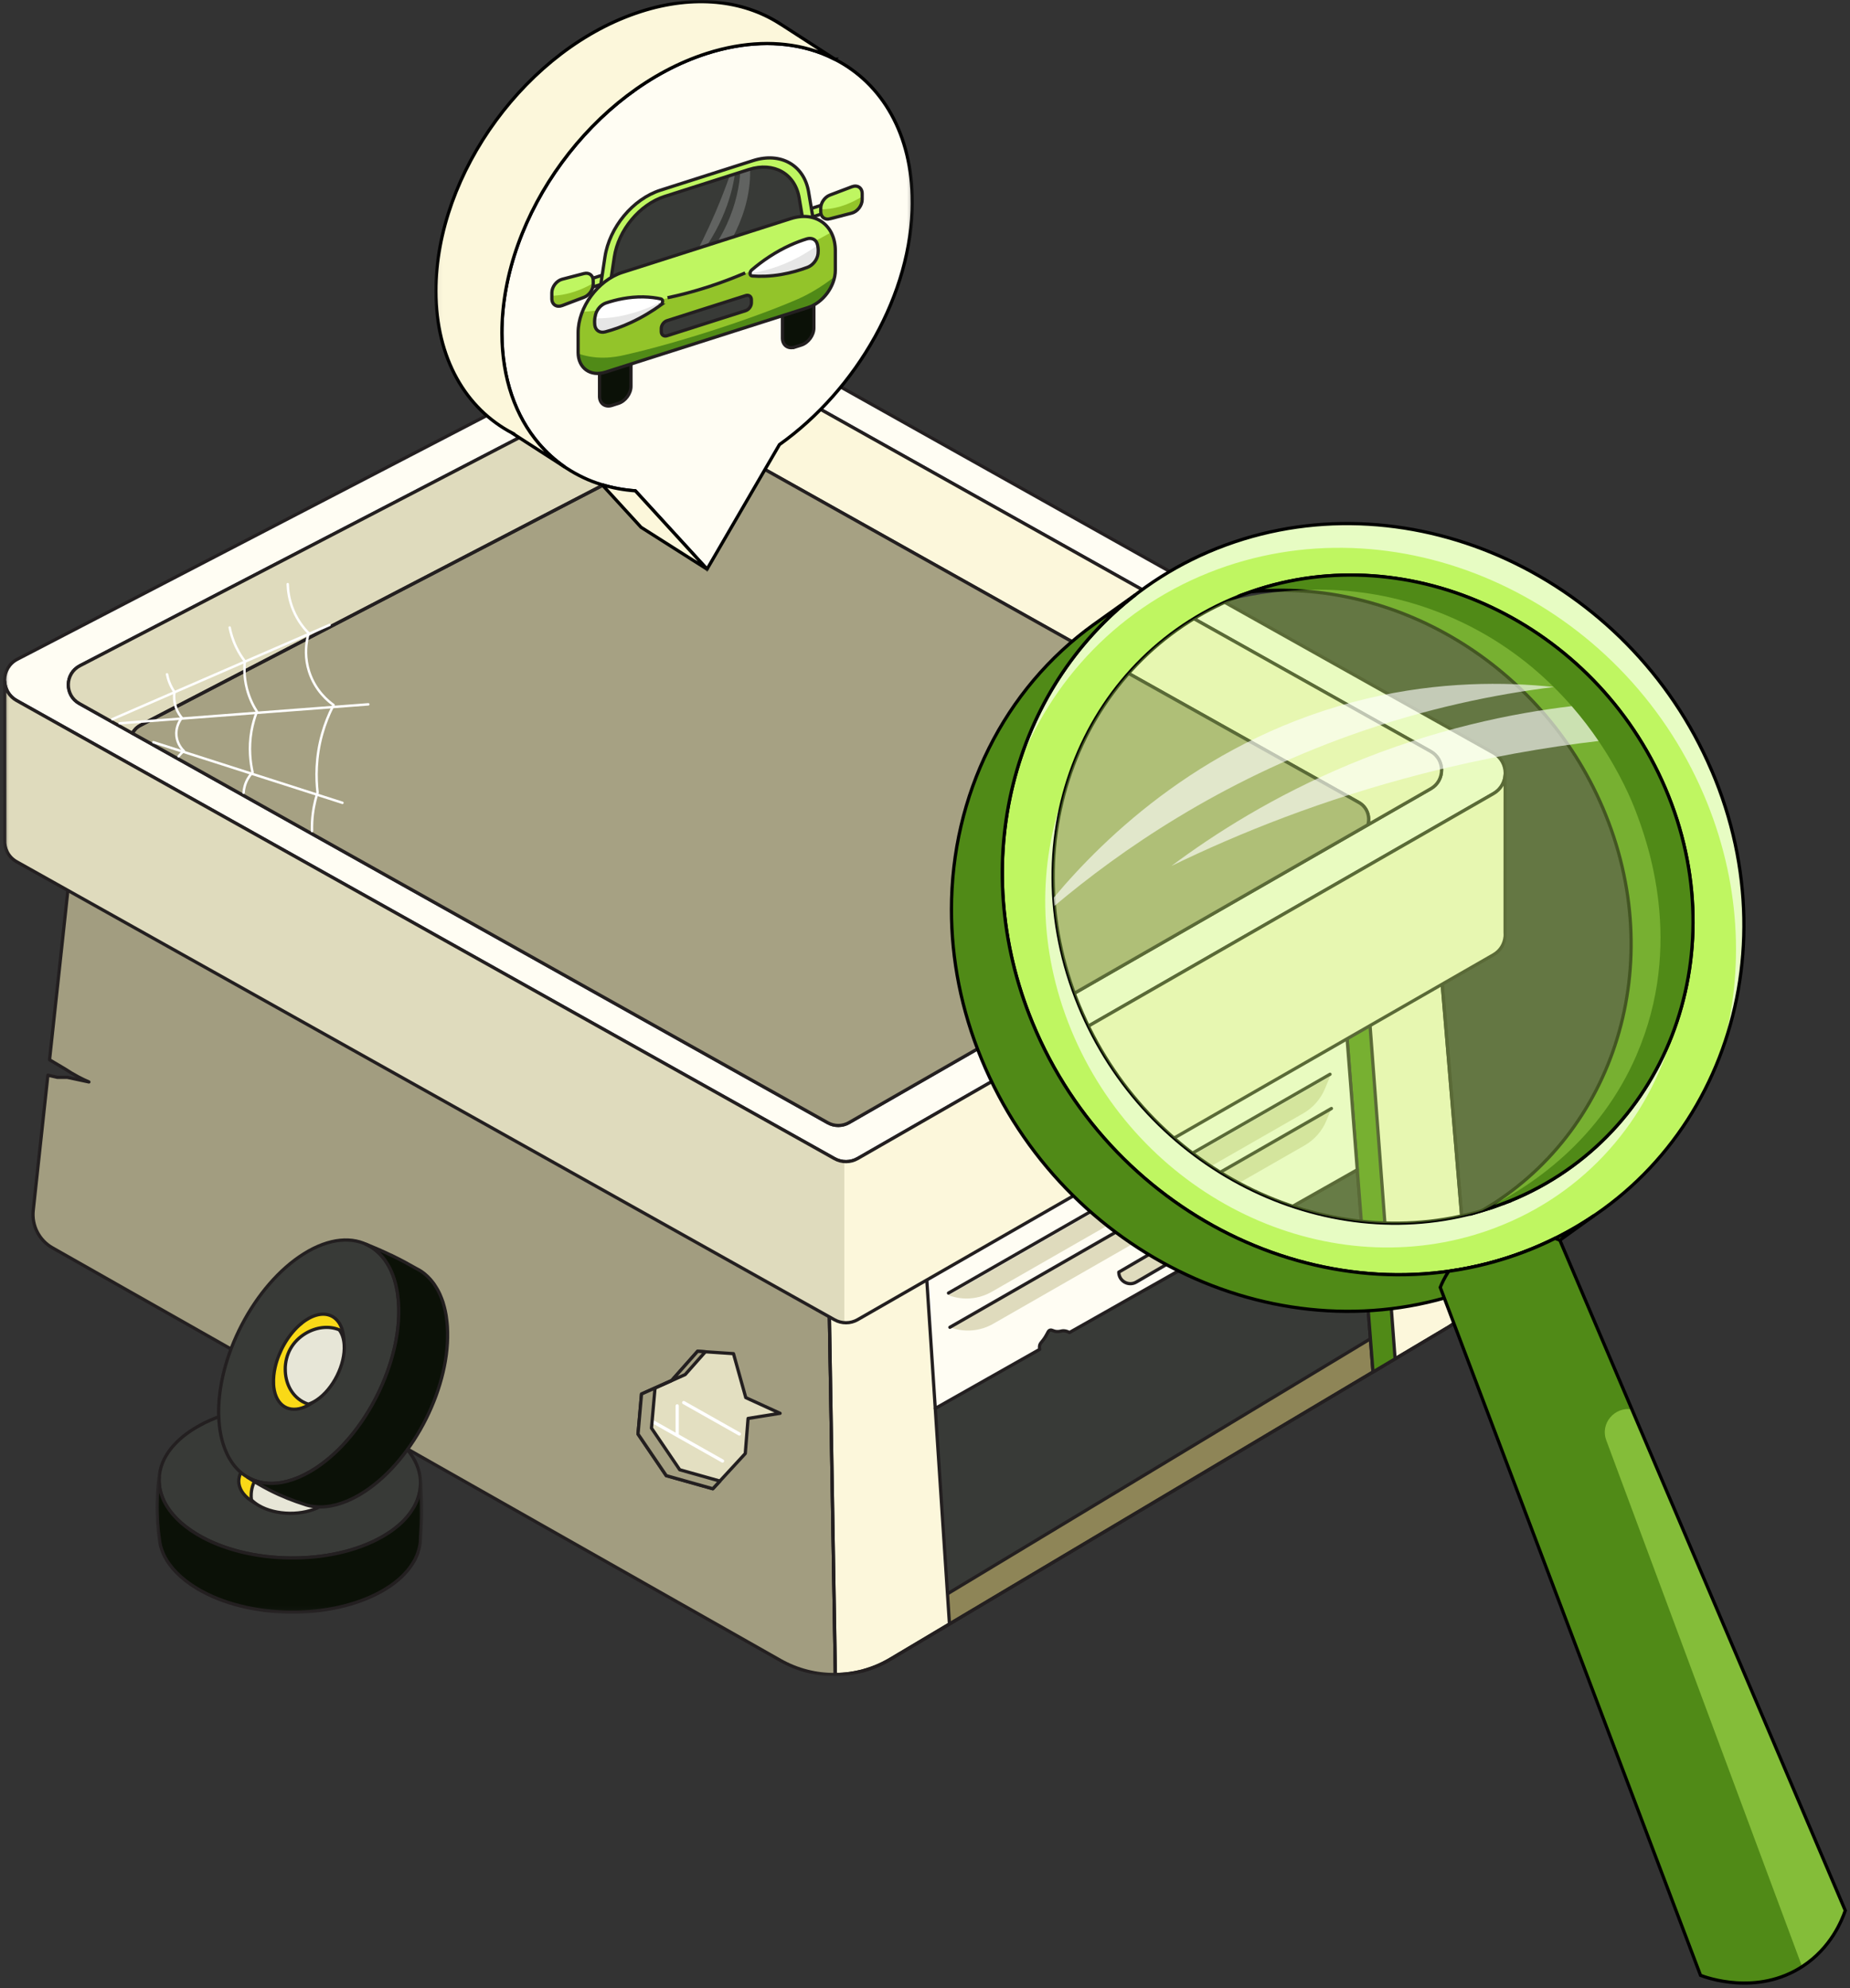 <svg width="307" height="330" viewBox="0 0 307 330" fill="none" xmlns="http://www.w3.org/2000/svg">
<rect x="0" y="0" width="307" height="330" fill="#333333" stroke="none"/>
<g clip-path="url(#clip0_1035_45996)">
<mask id="mask0_1035_45996" style="mask-type:luminance" maskUnits="userSpaceOnUse" x="0" y="51" width="251" height="228">
<path d="M250.056 51.118H0.5V278.209H250.056V51.118Z" fill="white"/>
</mask>
<g mask="url(#mask0_1035_45996)">
<path d="M138.625 277.941C135.477 277.978 132.324 277.187 129.494 275.584C123.838 272.382 118.183 269.175 112.528 265.968C77.919 246.35 43.31 226.726 8.7 207.108C6.494 205.86 5.241 203.417 5.515 200.893C6.327 193.414 7.135 185.935 7.947 178.455C8.464 178.574 8.98 178.692 9.497 178.81H11.154C12.354 179.069 13.554 179.327 14.754 179.58C14.194 179.343 13.608 179.063 13 178.74C12.209 178.321 11.498 177.89 10.869 177.471C9.986 176.949 9.104 176.421 8.221 175.899C9.341 165.547 10.465 155.194 11.585 144.836C52.678 167.855 93.771 190.874 134.864 213.893C135.698 214.356 136.655 214.496 137.565 214.302C137.92 235.513 138.27 256.724 138.625 277.941Z" fill="#A29D80"/>
<path d="M138.625 277.941C135.477 277.978 132.324 277.187 129.494 275.584C123.838 272.382 118.183 269.175 112.528 265.968C77.919 246.35 43.31 226.726 8.7 207.108C6.494 205.86 5.241 203.417 5.515 200.893C6.327 193.414 7.135 185.935 7.947 178.455C8.464 178.574 8.98 178.692 9.497 178.81H11.154C12.354 179.069 13.554 179.327 14.754 179.58C14.194 179.343 13.608 179.063 13 178.74C12.209 178.321 11.498 177.89 10.869 177.471C9.986 176.949 9.104 176.421 8.221 175.899C9.341 165.547 10.465 155.194 11.585 144.836C52.678 167.855 93.771 190.874 134.864 213.893C135.698 214.356 136.655 214.496 137.565 214.302C137.92 235.513 138.27 256.724 138.625 277.941Z" stroke="#231F20" stroke-width="0.538" stroke-linecap="round" stroke-linejoin="round"/>
<path d="M240.43 220.226C236.787 222.394 233.15 224.563 229.507 226.726C208.334 239.328 187.16 251.93 165.992 264.531C162.688 266.501 159.379 268.47 156.07 270.434C153.293 272.091 150.517 273.743 147.741 275.395C144.932 277.069 141.784 277.913 138.625 277.94C138.27 256.724 137.921 235.513 137.565 214.302C137.958 214.221 138.346 214.076 138.706 213.871C172.051 194.732 205.401 175.592 238.746 156.448L243.588 214.092C243.793 216.567 242.572 218.951 240.43 220.226Z" fill="#383A37"/>
<path d="M229.506 226.727C208.333 239.328 187.16 251.93 165.992 264.532C162.688 266.501 159.379 268.471 156.069 270.435C156.123 268.67 156.172 266.905 156.22 265.146C180.428 250.542 204.636 235.944 228.844 221.346C229.065 223.143 229.286 224.935 229.506 226.727Z" fill="#8E8557"/>
<path d="M229.506 226.727C208.333 239.328 187.16 251.93 165.992 264.532C162.688 266.501 159.379 268.471 156.069 270.435C156.123 268.67 156.172 266.905 156.22 265.146C180.428 250.542 204.636 235.944 228.844 221.346C229.065 223.143 229.286 224.935 229.506 226.727Z" stroke="#231F20" stroke-width="0.538" stroke-linecap="round" stroke-linejoin="round"/>
<path d="M240.43 220.226C236.233 222.723 232.041 225.219 227.844 227.716C226.973 216.529 226.101 205.343 225.235 194.156C224.218 194.732 207.726 204.057 190.216 213.957C189.716 214.243 178.395 220.646 177.894 220.931C176.775 219.731 174.967 219.457 173.547 220.264C172.132 221.071 171.448 222.755 171.9 224.321L155.204 233.769C155.989 245.699 156.775 257.622 157.56 269.552C154.289 271.5 151.017 273.447 147.741 275.395C144.932 277.069 141.784 277.913 138.625 277.94C138.27 256.724 137.921 235.513 137.565 214.302C137.958 214.221 138.346 214.076 138.706 213.871C143.581 211.073 148.462 208.275 153.337 205.477C176.56 192.144 199.783 178.815 223.007 165.482C228.253 162.474 233.499 159.461 238.746 156.448C240.36 175.662 241.974 194.877 243.588 214.092C243.793 216.567 242.572 218.951 240.43 220.226Z" fill="#FCF7DB"/>
<path d="M240.43 220.226C236.233 222.723 232.041 225.219 227.844 227.716C226.973 216.529 226.101 205.343 225.235 194.156C213.564 200.758 201.887 207.355 190.216 213.957C185.718 215.249 180.461 217.154 174.854 220.016C166.261 224.396 159.772 229.524 155.204 233.769C155.989 245.699 156.775 257.622 157.56 269.552C154.289 271.5 151.017 273.447 147.741 275.395C144.932 277.069 141.784 277.913 138.625 277.94C138.27 256.724 137.921 235.513 137.565 214.302C137.958 214.221 138.346 214.076 138.706 213.871C143.581 211.073 148.462 208.275 153.337 205.477C176.56 192.144 199.783 178.815 223.007 165.482C228.253 162.474 233.499 159.461 238.746 156.448C240.36 175.662 241.974 194.877 243.588 214.092C243.793 216.567 242.572 218.951 240.43 220.226Z" stroke="#231F20" stroke-width="0.538" stroke-linecap="round" stroke-linejoin="round"/>
<path d="M240.43 220.226C236.787 222.394 233.15 224.563 229.507 226.726C208.334 239.328 187.16 251.93 165.992 264.531C162.688 266.501 159.379 268.47 156.07 270.434C153.293 272.091 150.517 273.743 147.741 275.395C144.932 277.069 141.784 277.913 138.625 277.94C138.27 256.724 137.921 235.513 137.565 214.302C137.958 214.221 138.346 214.076 138.706 213.871C172.051 194.732 205.401 175.592 238.746 156.448L243.588 214.092C243.793 216.567 242.572 218.951 240.43 220.226Z" stroke="#231F20" stroke-width="0.538" stroke-linecap="round" stroke-linejoin="round"/>
<path d="M231.508 225.537C230.287 226.263 229.066 226.99 227.844 227.716C226.23 206.968 224.616 186.23 223.007 165.482C224.282 164.75 225.557 164.018 226.833 163.287C228.393 184.04 229.948 204.789 231.508 225.537Z" fill="#508A17"/>
<path d="M231.508 225.537C230.287 226.263 229.066 226.99 227.844 227.716C226.23 206.968 224.616 186.23 223.007 165.482C224.282 164.75 225.557 164.018 226.833 163.287C228.393 184.04 229.948 204.789 231.508 225.537Z" stroke="#231F20" stroke-width="0.538" stroke-linecap="round" stroke-linejoin="round"/>
<path d="M225.234 194.156C209.312 203.158 193.396 212.16 177.48 221.168C176.974 220.893 176.581 220.856 176.285 220.893C175.994 220.931 175.779 221.044 175.343 221.006C174.741 220.958 174.579 220.689 174.256 220.78C173.95 220.861 173.934 221.135 173.487 221.867C172.9 222.809 172.588 222.884 172.513 223.412C172.492 223.551 172.486 223.734 172.54 223.96C166.761 227.232 160.982 230.498 155.203 233.77C154.896 229.051 154.584 224.337 154.272 219.623C153.96 214.904 153.648 210.191 153.336 205.477C176.559 192.144 199.783 178.816 223.006 165.482C223.749 175.044 224.491 184.6 225.234 194.156Z" fill="#FFFDF3"/>
<path d="M157.63 220.302C178.733 208.195 199.837 196.094 220.946 183.987C220.666 184.66 220.391 185.327 220.112 185.999C219.396 187.732 218.121 189.179 216.496 190.11C199.272 199.979 182.043 209.852 164.819 219.721C162.639 220.969 160.024 221.184 157.668 220.313L157.63 220.297V220.302Z" fill="#DFDBBD"/>
<path d="M157.398 214.985C178.502 202.879 199.605 190.777 220.714 178.671C220.434 179.343 220.16 180.01 219.88 180.683C219.164 182.416 217.889 183.863 216.264 184.794C199.04 194.662 181.811 204.536 164.587 214.404C162.408 215.653 159.793 215.868 157.436 214.996L157.398 214.98V214.985Z" fill="#DFDBBD"/>
<path d="M225.234 194.156C209.312 203.158 193.396 212.16 177.48 221.168C176.974 220.893 176.581 220.856 176.285 220.893C175.994 220.931 175.779 221.044 175.343 221.006C174.741 220.958 174.579 220.689 174.256 220.78C173.95 220.861 173.934 221.135 173.487 221.867C172.9 222.809 172.588 222.884 172.513 223.412C172.492 223.551 172.486 223.734 172.54 223.96C166.761 227.232 160.982 230.498 155.203 233.77C154.896 229.051 154.584 224.337 154.272 219.623C153.96 214.905 153.648 210.191 153.336 205.477C176.559 192.144 199.783 178.816 223.006 165.482C223.421 170.75 223.83 176.023 224.239 181.291C224.572 185.579 224.906 189.868 225.234 194.156Z" stroke="#231F20" stroke-width="0.538" stroke-linecap="round" stroke-linejoin="round"/>
<path d="M247.801 124.954C204.362 100.595 160.923 76.242 117.489 51.883C116.343 51.242 114.955 51.221 113.787 51.824L2.868 109.425C0.124 110.851 0.059 114.763 2.76 116.275C48.002 141.618 93.243 166.962 138.485 192.311C139.68 192.978 141.138 192.967 142.327 192.289L247.834 131.723C250.454 130.222 250.438 126.434 247.801 124.954ZM237.432 130.91C205.25 149.383 173.062 167.855 140.88 186.332C139.793 186.957 138.458 186.962 137.366 186.349C95.961 163.157 54.561 139.961 13.161 116.77C10.686 115.387 10.745 111.809 13.258 110.501L114.767 57.791C115.832 57.237 117.102 57.258 118.151 57.845C157.899 80.132 197.652 102.419 237.4 124.712C239.816 126.062 239.832 129.533 237.432 130.91Z" fill="#FFFDF3"/>
<path d="M247.801 124.954C204.362 100.595 160.923 76.242 117.489 51.883C116.343 51.242 114.955 51.221 113.787 51.824L2.868 109.425C0.124 110.851 0.059 114.763 2.76 116.275C48.002 141.618 93.243 166.962 138.485 192.311C139.68 192.978 141.138 192.967 142.327 192.289L247.834 131.723C250.454 130.222 250.438 126.434 247.801 124.954ZM237.432 130.91C205.25 149.383 173.062 167.855 140.88 186.332C139.793 186.957 138.458 186.962 137.366 186.349C95.961 163.157 54.561 139.961 13.161 116.77C10.686 115.387 10.745 111.809 13.258 110.501L114.767 57.791C115.832 57.237 117.102 57.258 118.151 57.845C157.899 80.132 197.652 102.419 237.4 124.712C239.816 126.062 239.832 129.533 237.432 130.91Z" stroke="#231F20" stroke-width="0.538" stroke-linecap="round" stroke-linejoin="round"/>
<path d="M237.433 130.91C233.951 132.907 230.475 134.903 226.994 136.905C227.387 135.549 226.887 133.972 225.482 133.187C189.63 113.084 153.778 92.981 117.926 72.879C117.457 72.615 116.936 72.481 116.419 72.47C116.44 67.444 116.462 62.413 116.489 57.387C117.065 57.404 117.635 57.554 118.152 57.845C157.899 80.132 197.653 102.419 237.401 124.712C239.817 126.062 239.833 129.533 237.433 130.91Z" fill="#FCF7DB"/>
<path d="M237.433 130.91C233.951 132.907 230.475 134.903 226.994 136.905C227.387 135.549 226.887 133.972 225.482 133.187C189.63 113.084 153.778 92.981 117.926 72.879C117.457 72.615 116.936 72.481 116.419 72.47C116.44 67.444 116.462 62.413 116.489 57.387C117.065 57.404 117.635 57.554 118.152 57.845C157.899 80.132 197.653 102.419 237.401 124.712C239.817 126.062 239.833 129.533 237.433 130.91Z" stroke="#231F20" stroke-width="0.538" stroke-linecap="round" stroke-linejoin="round"/>
<path d="M226.994 136.904C198.293 153.375 169.581 169.851 140.88 186.332C139.793 186.956 138.458 186.962 137.366 186.348C98.899 164.804 60.432 143.248 21.97 121.704C22.255 121.16 22.707 120.692 23.32 120.375L114.874 72.83C115.359 72.577 115.891 72.459 116.419 72.469C116.935 72.48 117.457 72.615 117.925 72.878C153.777 92.981 189.63 113.084 225.482 133.186C226.886 133.972 227.387 135.548 226.994 136.904Z" fill="#A6A183"/>
<path d="M116.489 57.388C116.462 62.414 116.44 67.445 116.419 72.47C115.891 72.46 115.359 72.578 114.874 72.831L23.32 120.375C22.707 120.693 22.255 121.161 21.97 121.705C19.032 120.058 16.099 118.417 13.161 116.77C10.686 115.387 10.745 111.809 13.258 110.502L114.767 57.791C115.305 57.512 115.897 57.377 116.489 57.388Z" fill="#DFDBBD"/>
<path d="M226.994 136.904C198.293 153.375 169.581 169.851 140.88 186.332C139.793 186.956 138.458 186.962 137.366 186.348C98.899 164.804 60.432 143.248 21.97 121.704C22.255 121.16 22.707 120.692 23.32 120.375L114.874 72.83C115.359 72.577 115.891 72.459 116.419 72.469C116.935 72.48 117.457 72.615 117.925 72.878C153.777 92.981 189.63 113.084 225.482 133.186C226.886 133.972 227.387 135.548 226.994 136.904Z" stroke="#231F20" stroke-width="0.538" stroke-linecap="round" stroke-linejoin="round"/>
<path d="M116.489 57.388C116.462 62.414 116.44 67.445 116.419 72.47C115.891 72.46 115.359 72.578 114.874 72.831L50.499 106.262L40.081 111.669L28.696 117.583L24.289 119.87L23.32 120.375C22.707 120.693 22.255 121.161 21.97 121.705C21.103 121.22 20.237 120.736 19.371 120.246C18.967 120.02 18.558 119.794 18.155 119.568C16.492 118.637 14.829 117.701 13.161 116.77C10.686 115.387 10.745 111.809 13.258 110.502L114.767 57.791C115.305 57.512 115.897 57.377 116.489 57.388Z" stroke="#231F20" stroke-width="0.538" stroke-linecap="round" stroke-linejoin="round"/>
<path d="M61.12 116.904C59.14 117.055 57.165 117.205 55.185 117.356C50.972 117.679 46.764 118.002 42.551 118.319C38.397 118.637 34.238 118.954 30.084 119.272C28.314 119.406 26.549 119.541 24.778 119.675C23.137 119.804 21.502 119.928 19.86 120.052" stroke="white" stroke-width="0.404" stroke-linecap="round" stroke-linejoin="round"/>
<path d="M54.68 103.727C53.512 104.233 52.344 104.739 51.177 105.25C47.658 106.778 44.133 108.306 40.614 109.834C36.724 111.524 32.834 113.213 28.943 114.903C25.51 116.393 22.078 117.884 18.645 119.374" stroke="white" stroke-width="0.404" stroke-linecap="round" stroke-linejoin="round"/>
<path d="M56.827 133.251C55.411 132.799 54.002 132.342 52.587 131.89C48.965 130.728 45.339 129.566 41.717 128.403C37.935 127.193 34.157 125.977 30.375 124.766L25.451 123.184" stroke="white" stroke-width="0.404" stroke-linecap="round" stroke-linejoin="round"/>
<path d="M27.722 111.921C27.792 112.287 27.894 112.712 28.066 113.164C28.33 113.874 28.658 114.434 28.948 114.854C28.948 114.87 28.943 114.886 28.943 114.902C28.878 115.413 28.83 116.339 29.185 117.388C29.191 117.415 29.196 117.437 29.207 117.463C29.481 118.238 29.879 118.798 30.175 119.153C30.154 119.18 30.122 119.218 30.084 119.271C29.799 119.659 29.121 120.73 29.282 122.177C29.438 123.56 30.267 124.415 30.514 124.652C30.482 124.679 30.434 124.717 30.374 124.765C30.197 124.916 29.922 125.174 29.637 125.529" stroke="white" stroke-width="0.404" stroke-linecap="round" stroke-linejoin="round"/>
<path d="M38.112 104.152C38.285 105.034 38.597 106.164 39.188 107.396C39.651 108.36 40.162 109.134 40.625 109.742C40.62 109.769 40.62 109.802 40.614 109.834C40.571 110.286 40.544 110.84 40.571 111.48C40.593 112.314 40.706 113.288 40.98 114.338C41.411 115.995 42.094 117.265 42.632 118.099C42.605 118.169 42.578 118.244 42.551 118.319C42.229 119.18 41.933 120.192 41.728 121.338C41.239 124.168 41.551 126.579 41.911 128.182C41.852 128.247 41.787 128.322 41.717 128.403C41.341 128.85 40.856 129.56 40.598 130.534C40.501 130.894 40.448 131.244 40.426 131.578" stroke="white" stroke-width="0.404" stroke-linecap="round" stroke-linejoin="round"/>
<path d="M47.749 96.952C47.776 97.937 47.937 99.53 48.691 101.321C49.465 103.145 50.52 104.394 51.22 105.099C51.209 105.142 51.193 105.196 51.177 105.249C51.117 105.465 51.047 105.739 50.988 106.067C50.746 107.299 50.585 109.258 51.29 111.464C52.328 114.72 54.588 116.474 55.358 117.017C55.298 117.13 55.245 117.243 55.185 117.356C54.561 118.599 53.942 120.09 53.458 121.822C52.355 125.761 52.436 129.215 52.699 131.524C52.662 131.642 52.624 131.766 52.586 131.89C52.226 133.084 51.892 134.612 51.795 136.415C51.769 136.942 51.763 137.448 51.779 137.932" stroke="white" stroke-width="0.404" stroke-linecap="round" stroke-linejoin="round"/>
<path d="M249.781 128.597C249.776 137.324 249.77 146.041 249.77 154.769C249.786 154.99 249.786 155.216 249.77 155.442V155.468H249.765C249.652 156.652 249.012 157.793 247.833 158.471C212.664 178.66 177.496 198.848 142.327 219.032C141.643 219.424 140.874 219.591 140.115 219.537V192.8C140.874 192.849 141.643 192.677 142.327 192.289L247.833 131.723C249.055 131.024 249.7 129.824 249.781 128.597Z" fill="#FCF7DB"/>
<path d="M140.115 192.801V219.538C139.55 219.5 138.996 219.339 138.485 219.053C93.243 193.71 48.002 168.366 2.76 143.023C1.361 142.237 0.71 140.806 0.785 139.412C0.785 130.653 0.774 121.887 0.774 113.127C0.855 114.365 1.512 115.581 2.76 116.275C48.002 141.619 93.243 166.962 138.485 192.311C138.996 192.596 139.55 192.758 140.115 192.801Z" fill="#DFDBBD"/>
<path d="M249.781 128.597C249.776 137.325 249.77 146.042 249.77 154.769C249.787 154.99 249.787 155.216 249.77 155.442V155.469H249.765C249.652 156.652 249.012 157.793 247.833 158.471C212.664 178.66 177.496 198.849 142.327 219.032C141.138 219.715 139.679 219.721 138.485 219.053C93.243 193.71 48.002 168.366 2.76 143.023C1.361 142.237 0.71 140.806 0.785 139.412C0.785 130.653 0.774 121.887 0.774 113.127C0.855 114.365 1.512 115.581 2.76 116.275C48.002 141.619 93.243 166.962 138.485 192.311C139.679 192.978 141.138 192.967 142.327 192.289L247.833 131.723C249.055 131.024 249.7 129.824 249.781 128.597Z" stroke="#231F20" stroke-width="0.538" stroke-linecap="round" stroke-linejoin="round"/>
<path d="M185.658 211.149C189.484 208.916 193.304 206.683 197.13 204.455C197.13 206.527 196.027 208.443 194.241 209.486C192.341 210.589 190.447 211.698 188.548 212.801C187.272 213.544 185.669 212.629 185.658 211.149Z" fill="#DFDBBD"/>
<path d="M185.658 211.149C189.484 208.916 193.304 206.683 197.13 204.455C197.13 206.527 196.027 208.443 194.241 209.486C192.341 210.589 190.447 211.698 188.548 212.801C187.272 213.544 185.669 212.629 185.658 211.149Z" stroke="#231F20" stroke-width="0.538" stroke-linecap="round" stroke-linejoin="round"/>
<path d="M157.398 214.62C178.502 202.513 199.605 190.412 220.714 178.305" stroke="#231F20" stroke-width="0.538" stroke-linecap="round" stroke-linejoin="round"/>
<path d="M157.63 220.302C178.733 208.195 199.837 196.094 220.946 183.987" stroke="#231F20" stroke-width="0.538" stroke-linecap="round" stroke-linejoin="round"/>
<path d="M115.762 224.283C114.298 225.935 112.867 227.549 111.463 229.131C109.768 229.89 108.1 230.638 106.459 231.375C106.259 233.635 106.066 235.852 105.872 238.02C107.449 240.345 109.014 242.648 110.559 244.924C113.109 245.64 115.681 246.366 118.286 247.098C120.034 245.204 121.831 243.256 123.677 241.254C123.828 239.344 123.984 237.402 124.14 235.427C125.889 235.147 127.659 234.862 129.451 234.577C127.546 233.705 125.646 232.839 123.758 231.972C123.091 229.578 122.407 227.146 121.718 224.676C119.711 224.542 117.726 224.412 115.757 224.278L115.762 224.283Z" fill="#E3DFC1"/>
<path d="M107.341 235.405C111.527 237.767 115.713 240.135 119.9 242.497" stroke="white" stroke-width="0.538" stroke-linecap="round" stroke-linejoin="round"/>
<path d="M112.378 233.344V238.01" stroke="white" stroke-width="0.538" stroke-linecap="round" stroke-linejoin="round"/>
<path d="M113.459 232.796C116.537 234.534 119.615 236.272 122.692 238.01" stroke="white" stroke-width="0.538" stroke-linecap="round" stroke-linejoin="round"/>
<path d="M115.762 224.283C114.298 225.935 112.867 227.549 111.463 229.131C109.768 229.89 108.1 230.638 106.459 231.375C106.259 233.635 106.066 235.852 105.872 238.02C107.449 240.345 109.014 242.648 110.559 244.924C113.109 245.64 115.681 246.366 118.286 247.098C120.034 245.204 121.831 243.256 123.677 241.254C123.828 239.344 123.984 237.402 124.14 235.427C125.889 235.147 127.659 234.862 129.451 234.577C127.546 233.705 125.646 232.839 123.758 231.972C123.091 229.578 122.407 227.146 121.718 224.676C119.711 224.542 117.726 224.412 115.757 224.278L115.762 224.283Z" stroke="#231F20" stroke-width="0.538" stroke-linecap="round" stroke-linejoin="round"/>
<path d="M112.798 243.945C115.004 244.564 117.226 245.188 119.47 245.823C119.072 246.253 118.679 246.678 118.291 247.098C115.687 246.366 113.11 245.645 110.565 244.924C109.015 242.648 107.455 240.345 105.878 238.02C106.066 235.847 106.26 233.635 106.459 231.375C108.1 230.638 109.774 229.89 111.469 229.126C112.868 227.549 114.304 225.93 115.768 224.278C116.193 224.305 116.623 224.337 117.054 224.364C115.918 225.645 114.805 226.909 113.707 228.147C112.007 228.905 110.339 229.653 108.697 230.391C108.498 232.65 108.305 234.867 108.111 237.036C109.693 239.366 111.253 241.663 112.798 243.945Z" fill="#A6A183"/>
<path d="M112.798 243.945C115.004 244.564 117.226 245.188 119.47 245.823C119.072 246.253 118.679 246.678 118.291 247.098C115.687 246.366 113.11 245.645 110.565 244.924C109.015 242.648 107.455 240.345 105.878 238.02C106.066 235.847 106.26 233.635 106.459 231.375C108.1 230.638 109.774 229.89 111.469 229.126C112.868 227.549 114.304 225.93 115.768 224.278C116.193 224.305 116.623 224.337 117.054 224.364C115.918 225.645 114.805 226.909 113.707 228.147C112.007 228.905 110.339 229.653 108.697 230.391C108.498 232.65 108.305 234.867 108.111 237.036C109.693 239.366 111.253 241.663 112.798 243.945Z" stroke="#231F20" stroke-width="0.538" stroke-linecap="round" stroke-linejoin="round"/>
<mask id="mask1_1035_45996" style="mask-type:luminance" maskUnits="userSpaceOnUse" x="25" y="232" width="46" height="36">
<path d="M70.23 232.99H25.79V267.863H70.23V232.99Z" fill="white"/>
</mask>
<g mask="url(#mask1_1035_45996)">
<path d="M33.178 236.557C41.948 231.806 55.723 232.252 63.913 237.445C68.11 240.098 70.047 243.498 69.762 246.818C69.762 246.953 69.74 247.087 69.719 247.227C69.697 247.356 69.676 247.485 69.649 247.615C69.606 247.857 69.546 248.094 69.471 248.325C69.428 248.502 69.369 248.669 69.31 248.836C69.304 248.858 69.299 248.879 69.288 248.895C69.224 249.084 69.143 249.261 69.057 249.444C69.057 249.455 69.051 249.466 69.041 249.482C68.96 249.659 68.879 249.832 68.782 250.014C68.675 250.208 68.551 250.402 68.427 250.601C68.347 250.735 68.26 250.865 68.169 250.988L67.97 251.263C67.868 251.403 67.76 251.543 67.642 251.677C67.491 251.86 67.33 252.038 67.168 252.21C67.012 252.366 66.862 252.527 66.705 252.683C66.684 252.694 66.668 252.716 66.652 252.732C66.469 252.904 66.275 253.076 66.081 253.238C65.731 253.539 65.344 253.835 64.941 254.125C64.871 254.174 64.795 254.222 64.72 254.276C64.569 254.378 64.413 254.481 64.252 254.583C63.961 254.771 63.665 254.954 63.353 255.126C54.905 259.899 41.222 259.754 32.747 254.69C30.041 253.071 28.206 251.161 27.232 249.154C27.167 249.019 27.108 248.879 27.049 248.745C26.985 248.578 26.915 248.406 26.861 248.239C26.753 247.964 26.678 247.685 26.608 247.399C26.57 247.238 26.543 247.077 26.511 246.921C26.489 246.77 26.473 246.63 26.457 246.485C26.441 246.339 26.425 246.205 26.419 246.065V246.027C26.398 245.812 26.403 245.608 26.419 245.392C26.419 245.129 26.446 244.865 26.489 244.601C26.506 244.467 26.532 244.338 26.554 244.203C26.608 243.94 26.672 243.676 26.753 243.418C26.796 243.288 26.839 243.154 26.888 243.03C26.979 242.761 27.097 242.503 27.221 242.245C27.345 241.997 27.48 241.744 27.636 241.491C27.861 241.104 28.12 240.738 28.416 240.377C28.518 240.248 28.609 240.135 28.717 240.022C28.819 239.904 28.932 239.78 29.045 239.662C29.153 239.549 29.261 239.436 29.379 239.323C29.379 239.323 29.379 239.317 29.39 239.307C30.407 238.311 31.666 237.386 33.194 236.563H33.178V236.557Z" fill="#383A37"/>
<path d="M33.178 236.557C41.948 231.806 55.723 232.252 63.913 237.445C68.11 240.098 70.047 243.498 69.762 246.818C69.762 246.953 69.74 247.087 69.719 247.227C69.697 247.356 69.676 247.485 69.649 247.615C69.606 247.857 69.546 248.094 69.471 248.325C69.428 248.502 69.369 248.669 69.31 248.836C69.304 248.858 69.299 248.879 69.288 248.895C69.224 249.084 69.143 249.261 69.057 249.444C69.057 249.455 69.051 249.466 69.041 249.482C68.96 249.659 68.879 249.832 68.782 250.014C68.675 250.208 68.551 250.402 68.427 250.601C68.347 250.735 68.26 250.865 68.169 250.988L67.97 251.263C67.868 251.403 67.76 251.543 67.642 251.677C67.491 251.86 67.33 252.038 67.168 252.21C67.012 252.366 66.862 252.527 66.705 252.683C66.684 252.694 66.668 252.716 66.652 252.732C66.469 252.904 66.275 253.076 66.081 253.238C65.731 253.539 65.344 253.835 64.941 254.125C64.871 254.174 64.795 254.222 64.72 254.276C64.569 254.378 64.413 254.481 64.252 254.583C63.961 254.771 63.665 254.954 63.353 255.126C54.905 259.899 41.222 259.754 32.747 254.69C30.041 253.071 28.206 251.161 27.232 249.154C27.167 249.019 27.108 248.879 27.049 248.745C26.985 248.578 26.915 248.406 26.861 248.239C26.753 247.964 26.678 247.685 26.608 247.399C26.57 247.238 26.543 247.077 26.511 246.921C26.489 246.77 26.473 246.63 26.457 246.485C26.441 246.339 26.425 246.205 26.419 246.065V246.027C26.398 245.812 26.403 245.608 26.419 245.392C26.419 245.129 26.446 244.865 26.489 244.601C26.506 244.467 26.532 244.338 26.554 244.203C26.608 243.94 26.672 243.676 26.753 243.418C26.796 243.288 26.839 243.154 26.888 243.03C26.979 242.761 27.097 242.503 27.221 242.245C27.345 241.997 27.48 241.744 27.636 241.491C27.861 241.104 28.12 240.738 28.416 240.377C28.518 240.248 28.609 240.135 28.717 240.022C28.819 239.904 28.932 239.78 29.045 239.662C29.153 239.549 29.261 239.436 29.379 239.323C29.379 239.323 29.379 239.317 29.39 239.307C30.407 238.311 31.666 237.386 33.194 236.563H33.178V236.557Z" stroke="#231F20" stroke-width="0.538" stroke-miterlimit="10"/>
<path d="M42.261 242.272C43.042 241.852 43.924 241.529 44.86 241.319C47.459 240.722 50.462 240.926 52.824 241.884C53.34 242.094 53.83 242.336 54.277 242.621C56.391 243.961 57.037 245.796 56.241 247.405C55.853 248.19 55.121 248.928 54.056 249.53C50.758 251.392 45.409 251.338 42.095 249.358C41.54 249.025 41.083 248.664 40.712 248.282C38.845 246.334 39.372 243.843 42.267 242.277H42.261V242.272Z" fill="#F9D917"/>
<path d="M42.261 242.272C43.042 241.852 43.924 241.529 44.86 241.319C47.459 240.722 50.462 240.926 52.824 241.884C53.34 242.094 53.83 242.336 54.277 242.621C56.391 243.961 57.037 245.796 56.241 247.405C55.853 248.19 55.121 248.928 54.056 249.53C50.758 251.392 45.409 251.338 42.095 249.358C41.54 249.025 41.083 248.664 40.712 248.282C38.845 246.334 39.372 243.843 42.267 242.277H42.261V242.272Z" stroke="#231F20" stroke-width="0.538" stroke-miterlimit="10"/>
<path d="M45.29 242.96C46.35 242.454 47.528 242.201 48.68 242.266C49.901 242.336 51.101 242.761 52.129 243.444C53.754 244.531 54.943 246.248 55.062 248.185C54.728 248.863 54.104 249.492 53.184 250.009C50.348 251.612 45.758 251.564 42.912 249.863C42.438 249.578 42.04 249.266 41.722 248.938C41.674 248.594 41.663 248.244 41.69 247.883C41.841 245.645 43.364 243.88 45.295 242.96H45.29Z" fill="#E7E6D7"/>
<path d="M45.29 242.96C46.35 242.454 47.528 242.201 48.68 242.266C49.901 242.336 51.101 242.761 52.129 243.444C53.754 244.531 54.943 246.248 55.062 248.185C54.728 248.863 54.104 249.492 53.184 250.009C50.348 251.612 45.758 251.564 42.912 249.863C42.438 249.578 42.04 249.266 41.722 248.938C41.674 248.594 41.663 248.244 41.69 247.883C41.841 245.645 43.364 243.88 45.295 242.96H45.29Z" stroke="#231F20" stroke-width="0.538" stroke-miterlimit="10"/>
<path d="M69.961 250.94C69.951 252.43 69.886 253.845 69.784 255.175C69.784 255.39 69.778 255.605 69.757 255.815C69.757 255.949 69.735 256.084 69.714 256.224C69.692 256.348 69.671 256.482 69.644 256.611C69.595 256.848 69.541 257.085 69.466 257.321C69.423 257.499 69.359 257.666 69.305 257.833C69.305 257.854 69.294 257.876 69.283 257.892C69.219 258.08 69.138 258.258 69.052 258.441C69.052 258.451 69.052 258.462 69.036 258.478C68.955 258.656 68.874 258.833 68.772 259.011C68.665 259.205 68.541 259.398 68.412 259.598C68.336 259.732 68.25 259.861 68.153 259.985L67.954 260.259C67.847 260.394 67.739 260.539 67.626 260.674C67.475 260.857 67.319 261.034 67.153 261.206C67.002 261.368 66.846 261.524 66.69 261.68C66.668 261.691 66.652 261.707 66.641 261.728C66.458 261.901 66.265 262.073 66.071 262.234C65.721 262.535 65.334 262.831 64.93 263.117C64.855 263.165 64.785 263.213 64.71 263.267C64.559 263.369 64.403 263.472 64.242 263.569C63.951 263.757 63.655 263.94 63.343 264.112C54.895 268.885 41.212 268.745 32.737 263.676C30.03 262.057 28.196 260.146 27.222 258.139C27.157 258.005 27.098 257.865 27.039 257.73C26.974 257.564 26.904 257.391 26.85 257.23C26.743 256.956 26.667 256.676 26.598 256.391C26.56 256.229 26.533 256.068 26.506 255.912C26.485 255.761 26.468 255.621 26.452 255.476C26.199 253.716 26.027 251.645 26.076 249.331C26.113 247.776 26.237 246.339 26.425 245.053C26.425 245.166 26.409 245.279 26.409 245.392C26.393 245.607 26.388 245.812 26.409 246.027C26.409 246.038 26.415 246.049 26.409 246.065C26.409 246.205 26.431 246.339 26.447 246.485C26.463 246.624 26.485 246.77 26.501 246.92C26.533 247.071 26.56 247.238 26.592 247.394C26.662 247.679 26.743 247.959 26.845 248.233C26.899 248.4 26.969 248.567 27.033 248.734C27.093 248.874 27.152 249.008 27.216 249.143C28.19 251.15 30.025 253.065 32.732 254.68C41.206 259.748 54.895 259.888 63.337 255.115C63.655 254.938 63.946 254.76 64.236 254.572C64.397 254.475 64.554 254.367 64.704 254.271C64.78 254.222 64.855 254.168 64.925 254.12C65.328 253.829 65.71 253.539 66.066 253.237C66.265 253.076 66.453 252.904 66.636 252.732C66.652 252.716 66.668 252.694 66.684 252.683C66.727 252.64 66.765 252.597 66.808 252.554C66.927 252.436 67.04 252.323 67.147 252.21C67.314 252.038 67.475 251.86 67.621 251.677C67.734 251.543 67.841 251.403 67.949 251.257L68.148 250.983C68.239 250.865 68.326 250.73 68.406 250.595C68.53 250.402 68.654 250.208 68.767 250.009C68.864 249.831 68.944 249.659 69.03 249.482C69.036 249.466 69.041 249.455 69.046 249.444C69.133 249.261 69.213 249.083 69.278 248.89C69.289 248.874 69.299 248.852 69.299 248.836C69.359 248.664 69.418 248.497 69.461 248.319C69.536 248.088 69.595 247.851 69.638 247.609C69.665 247.475 69.687 247.345 69.708 247.222C69.73 247.082 69.746 246.947 69.751 246.813C69.778 246.501 69.789 246.189 69.773 245.877C69.891 247.448 69.961 249.137 69.951 250.929L69.961 250.94Z" fill="#0B1107"/>
<path d="M69.961 250.94C69.951 252.43 69.886 253.845 69.784 255.175C69.784 255.39 69.778 255.605 69.757 255.815C69.757 255.949 69.735 256.084 69.714 256.224C69.692 256.348 69.671 256.482 69.644 256.611C69.595 256.848 69.542 257.085 69.466 257.321C69.423 257.499 69.359 257.666 69.305 257.833C69.305 257.854 69.294 257.876 69.283 257.892C69.219 258.08 69.138 258.258 69.052 258.441C69.052 258.451 69.052 258.462 69.036 258.478C68.955 258.656 68.874 258.833 68.772 259.011C68.665 259.205 68.541 259.398 68.412 259.598C68.336 259.732 68.25 259.861 68.153 259.985L67.954 260.259C67.847 260.394 67.739 260.539 67.626 260.674C67.475 260.857 67.319 261.034 67.153 261.206C67.002 261.368 66.846 261.524 66.69 261.68C66.668 261.691 66.652 261.707 66.641 261.728C66.458 261.901 66.265 262.073 66.071 262.234C65.721 262.535 65.334 262.831 64.93 263.117C64.855 263.165 64.785 263.213 64.71 263.267C64.559 263.369 64.403 263.472 64.242 263.569C63.951 263.757 63.655 263.94 63.343 264.112C54.895 268.885 41.212 268.745 32.737 263.676C30.03 262.057 28.196 260.146 27.222 258.139C27.157 258.005 27.098 257.865 27.039 257.73C26.974 257.564 26.904 257.391 26.85 257.23C26.743 256.956 26.667 256.676 26.598 256.391C26.56 256.229 26.533 256.068 26.506 255.912C26.485 255.761 26.468 255.621 26.452 255.476C26.199 253.716 26.027 251.645 26.076 249.331C26.113 247.776 26.237 246.339 26.425 245.053C26.425 245.166 26.409 245.279 26.409 245.392C26.393 245.607 26.388 245.812 26.409 246.027C26.409 246.038 26.415 246.049 26.409 246.065C26.409 246.205 26.431 246.339 26.447 246.485C26.463 246.624 26.485 246.77 26.501 246.92C26.533 247.071 26.56 247.238 26.592 247.394C26.662 247.679 26.743 247.959 26.845 248.233C26.899 248.4 26.969 248.567 27.033 248.734C27.093 248.874 27.152 249.008 27.216 249.143C28.19 251.15 30.025 253.065 32.732 254.68C41.206 259.748 54.895 259.888 63.337 255.115C63.655 254.938 63.946 254.76 64.236 254.572C64.397 254.475 64.554 254.367 64.704 254.271C64.78 254.222 64.855 254.168 64.925 254.12C65.328 253.829 65.71 253.539 66.066 253.237C66.265 253.076 66.453 252.904 66.636 252.732C66.652 252.716 66.668 252.694 66.684 252.683C66.727 252.64 66.765 252.597 66.808 252.554C66.927 252.436 67.04 252.323 67.147 252.21C67.314 252.038 67.475 251.86 67.621 251.677C67.734 251.543 67.841 251.403 67.949 251.257L68.148 250.983C68.239 250.865 68.326 250.73 68.406 250.595C68.53 250.402 68.654 250.208 68.767 250.009C68.864 249.831 68.944 249.659 69.03 249.482C69.036 249.466 69.041 249.455 69.046 249.444C69.133 249.261 69.213 249.083 69.278 248.89C69.289 248.874 69.299 248.852 69.299 248.836C69.359 248.664 69.418 248.497 69.461 248.319C69.536 248.088 69.595 247.851 69.638 247.609C69.665 247.475 69.687 247.345 69.708 247.222C69.73 247.082 69.746 246.947 69.751 246.813C69.778 246.501 69.789 246.189 69.773 245.877C69.891 247.448 69.961 249.137 69.951 250.929L69.961 250.94Z" stroke="#231F20" stroke-width="0.538" stroke-miterlimit="10"/>
</g>
</g>
</g>
<g clip-path="url(#clip1_1035_45996)">
<path d="M36.304 235.376C35.841 225.41 42.228 213.196 50.461 208.079C54.674 205.453 58.575 205.184 61.443 206.884C61.567 206.949 61.68 207.019 61.793 207.099C61.9 207.169 62.008 207.25 62.11 207.331C62.309 207.476 62.498 207.632 62.67 207.799C62.81 207.917 62.933 208.041 63.063 208.17C63.079 208.186 63.095 208.197 63.106 208.213C63.245 208.353 63.375 208.504 63.498 208.66C63.509 208.665 63.515 208.676 63.525 208.692C63.654 208.843 63.773 208.994 63.891 209.16C64.02 209.343 64.139 209.537 64.263 209.736C64.349 209.865 64.429 210 64.499 210.14L64.661 210.436C64.741 210.586 64.822 210.748 64.892 210.909C64.989 211.124 65.08 211.345 65.166 211.571C65.242 211.781 65.317 211.985 65.392 212.195C65.392 212.217 65.403 212.244 65.414 212.265C65.489 212.502 65.559 212.749 65.624 212.997C65.742 213.443 65.844 213.917 65.925 214.407C65.936 214.493 65.952 214.579 65.963 214.67C65.99 214.848 66.017 215.036 66.033 215.224C66.076 215.569 66.114 215.913 66.135 216.274C66.765 225.954 60.69 238.217 52.441 243.651C49.81 245.384 47.286 246.207 45.059 246.212C44.908 246.212 44.757 246.207 44.612 246.202C44.429 246.191 44.251 246.175 44.074 246.153C43.783 246.132 43.498 246.078 43.208 246.013C43.046 245.976 42.89 245.927 42.739 245.89C42.594 245.841 42.459 245.798 42.325 245.75C42.191 245.701 42.061 245.653 41.932 245.599C41.922 245.594 41.911 245.594 41.9 245.583C41.701 245.508 41.513 245.416 41.324 245.308C41.087 245.19 40.861 245.05 40.641 244.9C40.528 244.83 40.42 244.749 40.313 244.668C40.097 244.507 39.893 244.329 39.694 244.146C39.592 244.049 39.495 243.952 39.403 243.856C39.204 243.657 39.016 243.436 38.838 243.215C38.666 243 38.499 242.763 38.343 242.516C38.096 242.145 37.875 241.752 37.676 241.327C37.606 241.181 37.541 241.041 37.488 240.896C37.423 240.751 37.359 240.595 37.305 240.444C37.251 240.299 37.192 240.154 37.143 239.998C37.143 239.998 37.14 239.992 37.133 239.981C36.675 238.631 36.39 237.097 36.315 235.365L36.304 235.376Z" fill="#383A37"/>
<path d="M36.304 235.376C35.841 225.41 42.228 213.196 50.461 208.079C54.674 205.453 58.575 205.184 61.443 206.884C61.567 206.949 61.68 207.019 61.793 207.099C61.9 207.169 62.008 207.25 62.11 207.331C62.309 207.476 62.498 207.632 62.67 207.799C62.81 207.917 62.933 208.041 63.063 208.17C63.079 208.186 63.095 208.197 63.106 208.213C63.245 208.353 63.375 208.504 63.498 208.66C63.509 208.665 63.515 208.676 63.525 208.692C63.654 208.843 63.773 208.994 63.891 209.16C64.02 209.343 64.139 209.537 64.263 209.736C64.349 209.865 64.429 210 64.499 210.14L64.661 210.436C64.741 210.586 64.822 210.748 64.892 210.909C64.989 211.124 65.08 211.345 65.166 211.571C65.242 211.781 65.317 211.985 65.392 212.195C65.392 212.217 65.403 212.244 65.414 212.265C65.489 212.502 65.559 212.749 65.624 212.997C65.742 213.443 65.844 213.917 65.925 214.407C65.936 214.493 65.952 214.579 65.963 214.67C65.99 214.848 66.017 215.036 66.033 215.224C66.076 215.569 66.114 215.913 66.135 216.274C66.765 225.954 60.69 238.217 52.441 243.651C49.81 245.384 47.286 246.207 45.059 246.212C44.908 246.212 44.757 246.207 44.612 246.202C44.429 246.191 44.251 246.175 44.074 246.153C43.783 246.132 43.498 246.078 43.208 246.013C43.046 245.976 42.89 245.927 42.739 245.89C42.594 245.841 42.459 245.798 42.325 245.75C42.191 245.701 42.061 245.653 41.932 245.599C41.922 245.594 41.911 245.594 41.9 245.583C41.701 245.508 41.513 245.416 41.324 245.308C41.087 245.19 40.861 245.05 40.641 244.9C40.528 244.83 40.42 244.749 40.313 244.668C40.097 244.507 39.893 244.329 39.694 244.146C39.592 244.049 39.495 243.952 39.403 243.856C39.204 243.657 39.016 243.436 38.838 243.215C38.666 243 38.499 242.763 38.343 242.516C38.096 242.145 37.875 241.752 37.676 241.327C37.606 241.181 37.541 241.041 37.488 240.896C37.423 240.751 37.359 240.595 37.305 240.444C37.251 240.299 37.192 240.154 37.143 239.998C37.143 239.998 37.14 239.992 37.133 239.981C36.675 238.631 36.39 237.097 36.315 235.365L36.304 235.376Z" stroke="#231F20" stroke-width="0.538" stroke-miterlimit="10"/>
<path d="M45.398 229.672C45.36 228.785 45.452 227.848 45.667 226.917C46.259 224.318 47.749 221.703 49.633 219.992C50.047 219.616 50.477 219.282 50.924 219.008C53.049 217.684 54.981 217.899 56.09 219.32C56.633 220.008 56.977 220.988 57.053 222.209C57.3 225.992 54.922 230.786 51.699 232.906C51.161 233.261 50.633 233.52 50.128 233.686C47.561 234.52 45.549 232.965 45.392 229.678L45.398 229.672Z" fill="#F9D917"/>
<path d="M45.398 229.672C45.36 228.785 45.452 227.848 45.667 226.917C46.259 224.318 47.749 221.703 49.633 219.992C50.047 219.616 50.477 219.282 50.924 219.008C53.049 217.684 54.981 217.899 56.09 219.32C56.633 220.008 56.977 220.988 57.053 222.209C57.3 225.992 54.922 230.786 51.699 232.906C51.161 233.261 50.633 233.52 50.128 233.686C47.561 234.52 45.549 232.965 45.392 229.678L45.398 229.672Z" stroke="#231F20" stroke-width="0.538" stroke-miterlimit="10"/>
<path d="M47.335 227.245C47.335 226.067 47.626 224.899 48.18 223.893C48.772 222.822 49.681 221.929 50.741 221.3C52.425 220.304 54.491 219.981 56.289 220.719C56.751 221.31 57.047 222.15 57.117 223.204C57.327 226.454 55.288 230.571 52.522 232.395C52.059 232.702 51.607 232.917 51.172 233.062C50.843 232.954 50.52 232.815 50.208 232.637C48.261 231.529 47.33 229.392 47.34 227.251L47.335 227.245Z" fill="#E7E6D7"/>
<path d="M47.335 227.245C47.335 226.067 47.626 224.899 48.18 223.893C48.772 222.822 49.681 221.929 50.741 221.3C52.425 220.304 54.491 219.981 56.289 220.719C56.751 221.31 57.047 222.15 57.117 223.204C57.327 226.454 55.288 230.571 52.522 232.395C52.059 232.702 51.607 232.917 51.172 233.062C50.843 232.954 50.52 232.815 50.208 232.637C48.261 231.529 47.33 229.392 47.34 227.251L47.335 227.245Z" stroke="#231F20" stroke-width="0.538" stroke-miterlimit="10"/>
<path d="M65.242 208.493C66.582 209.15 67.83 209.822 68.981 210.489C69.175 210.581 69.364 210.683 69.546 210.791C69.67 210.855 69.778 210.925 69.896 211.006C69.999 211.076 70.112 211.157 70.219 211.237C70.413 211.383 70.601 211.533 70.779 211.705C70.919 211.818 71.042 211.948 71.166 212.077C71.188 212.093 71.198 212.104 71.209 212.125C71.349 212.265 71.478 212.416 71.602 212.572C71.613 212.583 71.618 212.588 71.629 212.599C71.753 212.749 71.876 212.9 71.995 213.067C72.124 213.25 72.242 213.449 72.366 213.643C72.452 213.772 72.527 213.901 72.603 214.041L72.764 214.337C72.84 214.493 72.926 214.654 72.996 214.81C73.098 215.025 73.189 215.246 73.27 215.472C73.345 215.676 73.421 215.886 73.496 216.096C73.496 216.118 73.507 216.139 73.517 216.161C73.593 216.403 73.663 216.645 73.727 216.898C73.851 217.345 73.943 217.818 74.029 218.308C74.04 218.394 74.056 218.48 74.066 218.571C74.093 218.754 74.12 218.937 74.136 219.126C74.179 219.47 74.217 219.814 74.239 220.175C74.868 229.855 68.793 242.123 60.544 247.552C57.913 249.285 55.39 250.108 53.162 250.114C53.011 250.114 52.861 250.108 52.715 250.103C52.538 250.092 52.349 250.076 52.177 250.054C51.887 250.033 51.602 249.979 51.311 249.92C51.15 249.882 50.993 249.834 50.837 249.796C50.698 249.748 50.558 249.705 50.423 249.656C48.728 249.118 46.786 248.376 44.73 247.326C43.347 246.616 42.11 245.879 41.028 245.152C41.125 245.206 41.227 245.265 41.33 245.314C41.518 245.421 41.701 245.513 41.9 245.588C41.911 245.588 41.927 245.588 41.932 245.599C42.061 245.658 42.191 245.701 42.325 245.75C42.46 245.798 42.594 245.841 42.739 245.89C42.89 245.927 43.051 245.976 43.208 246.013C43.493 246.073 43.783 246.126 44.074 246.148C44.246 246.169 44.429 246.18 44.612 246.196C44.763 246.207 44.913 246.212 45.059 246.207C47.292 246.202 49.81 245.378 52.441 243.646C60.684 238.217 66.765 225.948 66.135 216.268C66.114 215.908 66.081 215.569 66.033 215.219C66.017 215.031 65.99 214.848 65.963 214.665C65.952 214.573 65.936 214.487 65.925 214.401C65.839 213.917 65.742 213.438 65.624 212.991C65.565 212.744 65.495 212.496 65.414 212.254C65.409 212.233 65.398 212.211 65.392 212.19C65.371 212.131 65.35 212.077 65.333 212.023C65.279 211.867 65.226 211.716 65.166 211.566C65.086 211.34 64.994 211.119 64.897 210.909C64.822 210.748 64.747 210.586 64.666 210.436L64.505 210.14C64.435 210.005 64.354 209.871 64.268 209.741C64.144 209.542 64.026 209.349 63.897 209.166C63.778 208.999 63.66 208.854 63.531 208.698C63.52 208.681 63.509 208.676 63.504 208.671C63.375 208.515 63.251 208.364 63.106 208.224C63.095 208.208 63.084 208.192 63.068 208.181C62.939 208.052 62.815 207.923 62.675 207.81C62.503 207.638 62.309 207.487 62.116 207.342C62.008 207.261 61.9 207.18 61.793 207.11C61.674 207.03 61.561 206.954 61.443 206.895C61.174 206.734 60.894 206.594 60.609 206.47C62.078 207.046 63.628 207.713 65.242 208.504V208.493Z" fill="#0B1107"/>
<path d="M65.242 208.493C66.582 209.15 67.83 209.822 68.981 210.489C69.175 210.581 69.364 210.683 69.546 210.791C69.67 210.855 69.778 210.925 69.896 211.006C69.999 211.076 70.112 211.157 70.219 211.237C70.413 211.383 70.601 211.533 70.779 211.705C70.919 211.818 71.042 211.948 71.166 212.077C71.188 212.093 71.198 212.104 71.209 212.125C71.349 212.265 71.478 212.416 71.602 212.572C71.613 212.583 71.618 212.588 71.629 212.599C71.753 212.749 71.876 212.9 71.995 213.067C72.124 213.25 72.242 213.449 72.366 213.643C72.452 213.772 72.527 213.901 72.603 214.041L72.764 214.337C72.84 214.493 72.926 214.654 72.996 214.81C73.098 215.025 73.189 215.246 73.27 215.472C73.345 215.676 73.421 215.886 73.496 216.096C73.496 216.118 73.507 216.139 73.517 216.161C73.593 216.403 73.663 216.645 73.727 216.898C73.851 217.345 73.943 217.818 74.029 218.308C74.04 218.394 74.056 218.48 74.066 218.571C74.093 218.754 74.12 218.937 74.136 219.126C74.179 219.47 74.217 219.814 74.239 220.175C74.868 229.855 68.793 242.123 60.544 247.552C57.913 249.285 55.39 250.108 53.162 250.114C53.011 250.114 52.861 250.108 52.715 250.103C52.538 250.092 52.349 250.076 52.177 250.054C51.887 250.033 51.602 249.979 51.311 249.92C51.15 249.882 50.993 249.834 50.837 249.796C50.698 249.748 50.558 249.705 50.423 249.656C48.728 249.118 46.786 248.376 44.73 247.326C43.347 246.616 42.11 245.879 41.028 245.152C41.125 245.206 41.227 245.265 41.33 245.314C41.518 245.421 41.701 245.513 41.9 245.588C41.911 245.588 41.927 245.588 41.932 245.599C42.061 245.658 42.191 245.701 42.325 245.75C42.46 245.798 42.594 245.841 42.739 245.89C42.89 245.927 43.051 245.976 43.208 246.013C43.493 246.073 43.783 246.126 44.074 246.148C44.246 246.169 44.429 246.18 44.612 246.196C44.763 246.207 44.913 246.212 45.059 246.207C47.292 246.202 49.81 245.378 52.441 243.646C60.684 238.217 66.765 225.948 66.135 216.268C66.114 215.908 66.081 215.569 66.033 215.219C66.017 215.031 65.99 214.848 65.963 214.665C65.952 214.573 65.936 214.487 65.925 214.401C65.839 213.917 65.742 213.438 65.624 212.991C65.565 212.744 65.495 212.496 65.414 212.254C65.409 212.233 65.398 212.211 65.392 212.19C65.371 212.131 65.35 212.077 65.333 212.023C65.279 211.867 65.226 211.716 65.166 211.566C65.086 211.34 64.994 211.119 64.897 210.909C64.822 210.748 64.747 210.586 64.666 210.436L64.505 210.14C64.435 210.005 64.354 209.871 64.268 209.741C64.144 209.542 64.026 209.349 63.897 209.166C63.778 208.999 63.66 208.854 63.531 208.698C63.52 208.681 63.509 208.676 63.504 208.671C63.375 208.515 63.251 208.364 63.106 208.224C63.095 208.208 63.084 208.192 63.068 208.181C62.939 208.052 62.815 207.923 62.675 207.81C62.503 207.638 62.309 207.487 62.116 207.342C62.008 207.261 61.9 207.18 61.793 207.11C61.674 207.03 61.561 206.954 61.443 206.895C61.174 206.734 60.894 206.594 60.609 206.47C62.078 207.046 63.628 207.713 65.242 208.504V208.493Z" stroke="#231F20" stroke-width="0.538" stroke-miterlimit="10"/>
</g>
<g clip-path="url(#clip2_1035_45996)">
<path d="M284.035 127.864C270.304 95.799 234.322 79.124 203.437 90.446C172.4 101.815 157.921 137.248 171.335 169.764C184.851 202.538 221.43 219.66 252.789 207.833C283.998 196.06 297.88 160.181 284.041 127.864H284.035ZM249.367 199.794C248.216 200.23 247.053 200.617 245.886 200.962C219.654 208.715 190.248 194.015 179.083 166.944C167.509 138.883 180.003 108.31 206.783 98.501C207.042 98.409 207.3 98.312 207.558 98.221C234.032 89.014 264.595 103.386 276.33 130.791C288.27 158.674 276.292 189.64 249.362 199.794H249.367Z" fill="#BFF661"/>
<path opacity="0.62" d="M249.367 199.799C248.215 200.235 247.053 200.623 245.885 200.967C219.654 208.721 190.248 194.02 179.077 166.95C174.127 154.95 173.584 142.489 176.667 131.393C172.206 143.452 172.211 157.506 177.77 170.974C188.935 198.051 218.341 212.746 244.572 204.992C245.74 204.647 246.902 204.26 248.054 203.819C263.217 198.104 273.634 185.788 277.718 171.141C272.956 183.996 263.104 194.612 249.356 199.794L249.367 199.799ZM284.035 127.864C270.303 95.799 234.322 79.124 203.436 90.446C185.809 96.903 173.519 111.129 168.649 128.176C174.202 112.937 185.906 100.411 202.129 94.465C233.014 83.149 268.996 99.824 282.727 131.888C288.829 146.137 289.545 161.079 285.757 174.337C290.939 160.121 290.761 143.57 284.035 127.864ZM249.367 199.799C248.215 200.235 247.053 200.623 245.885 200.967C219.654 208.721 190.248 194.02 179.077 166.95C174.127 154.95 173.584 142.489 176.667 131.393C172.206 143.452 172.211 157.506 177.77 170.974C188.935 198.051 218.341 212.746 244.572 204.992C245.74 204.647 246.902 204.26 248.054 203.819C263.217 198.104 273.634 185.788 277.718 171.141C272.956 183.996 263.104 194.612 249.356 199.794L249.367 199.799Z" fill="white"/>
<path d="M284.035 127.864C270.304 95.799 234.322 79.124 203.437 90.446C172.4 101.815 157.921 137.248 171.335 169.764C184.851 202.538 221.43 219.66 252.789 207.833C283.998 196.06 297.88 160.181 284.041 127.864H284.035ZM249.367 199.794C248.216 200.23 247.053 200.617 245.886 200.962C219.654 208.715 190.248 194.015 179.083 166.944C167.509 138.883 180.003 108.31 206.783 98.501C207.042 98.409 207.3 98.312 207.558 98.221C234.032 89.014 264.595 103.386 276.33 130.791C288.27 158.674 276.292 189.64 249.362 199.794H249.367Z" stroke="black" stroke-width="0.538" stroke-miterlimit="10"/>
<path d="M249.367 199.799C248.216 200.235 247.054 200.622 245.886 200.967C268.033 188.123 276.987 159.809 265.962 134.062C255.701 110.096 231.331 95.896 207.559 98.226C234.032 89.019 264.595 103.391 276.33 130.796C288.27 158.679 276.293 189.645 249.362 199.799H249.367Z" fill="#508A17"/>
<path d="M249.367 199.799C248.216 200.235 247.054 200.622 245.886 200.967C268.033 188.123 276.987 159.809 265.962 134.062C255.701 110.096 231.331 95.896 207.559 98.226C234.032 89.019 264.595 103.391 276.33 130.796C288.27 158.679 276.293 189.645 249.362 199.799H249.367Z" stroke="black" stroke-width="0.538" stroke-miterlimit="10"/>
<path opacity="0.35" d="M271.574 175.129C265.515 189.119 254.398 196.867 245.929 200.951C245.918 200.957 245.902 200.962 245.891 200.962C219.66 208.716 190.254 194.015 179.083 166.945C176.818 161.456 175.473 155.871 174.983 150.361C174.94 149.904 174.902 149.446 174.875 148.984C173.525 127.966 184.491 108.305 203.679 99.76C213.004 97.409 226.041 96.327 239.924 102.09C247.419 105.2 253.295 109.526 257.842 114.03C258.907 115.085 259.897 116.145 260.817 117.205C262.534 119.179 264.014 121.133 265.273 122.989C268.996 128.472 270.836 133.073 271.407 134.552C273.365 139.659 279.58 156.635 271.568 175.129H271.574Z" fill="#BFF661"/>
<path opacity="0.62" d="M257.841 114.03C248.21 115.225 236.711 117.538 224.217 121.988C202.339 129.785 185.992 141.09 174.983 150.361C174.94 149.904 174.902 149.446 174.875 148.984C183.237 138.991 200.332 122.252 226.805 115.956C238.933 113.078 249.716 113.174 257.847 114.025L257.841 114.03Z" fill="white"/>
<path opacity="0.62" d="M265.272 122.989C256.453 124.022 246.596 125.717 236.017 128.434C219.519 132.675 205.572 138.297 194.396 143.727C201.574 138.367 211.421 132.093 223.937 126.874C238.137 120.955 251.035 118.367 260.817 117.205C262.533 119.179 264.013 121.133 265.272 122.989Z" fill="white"/>
<path d="M264.497 201.785C262.614 203.141 260.736 204.491 258.853 205.842C257.911 206.568 256.937 207.268 255.942 207.935C255.904 207.962 255.861 207.994 255.823 208.021C252.321 210.362 248.495 212.347 244.357 213.908C212.992 225.735 176.419 208.608 162.903 175.839C159.497 167.601 157.888 159.169 157.888 150.99C157.888 132.007 166.551 114.385 181.563 103.612C181.606 103.58 181.649 103.548 181.698 103.521C181.698 103.521 181.708 103.51 181.719 103.505C183.952 101.912 186.18 100.314 188.413 98.721C168.106 114.422 160.325 143.075 171.334 169.764C184.851 202.538 221.429 219.66 252.789 207.833C257.018 206.24 260.93 204.201 264.497 201.785Z" fill="#508A17"/>
<path d="M264.497 201.785C262.614 203.141 260.736 204.491 258.853 205.842C257.911 206.568 256.937 207.268 255.942 207.935C255.904 207.962 255.861 207.994 255.823 208.021C252.321 210.362 248.495 212.347 244.357 213.908C212.992 225.735 176.419 208.608 162.903 175.839C159.497 167.601 157.888 159.169 157.888 150.99C157.888 132.007 166.551 114.385 181.563 103.612C181.606 103.58 181.649 103.548 181.698 103.521C181.698 103.521 181.708 103.51 181.719 103.505C183.952 101.912 186.18 100.314 188.413 98.721C168.106 114.422 160.325 143.075 171.334 169.764C184.851 202.538 221.429 219.66 252.789 207.833C257.018 206.24 260.93 204.201 264.497 201.785Z" stroke="black" stroke-width="0.538" stroke-miterlimit="10"/>
<path d="M306.215 317.106C305.645 318.764 303.848 323.262 299.161 326.345C299.123 326.367 299.091 326.394 299.053 326.415C291.488 331.306 283.094 328.212 282.195 327.857C267.796 289.793 253.403 251.735 239.004 213.677C239.246 213.08 239.682 212.1 240.403 210.997C244.578 210.411 248.727 209.367 252.789 207.833C254.603 207.145 256.362 206.38 258.057 205.536C258.461 205.676 258.735 205.789 258.854 205.837C262.841 215.2 266.828 224.562 270.81 233.925C282.61 261.646 294.415 289.374 306.215 317.101V317.106Z" fill="#508A17"/>
<path opacity="0.47" d="M306.215 317.106C305.645 318.763 303.847 323.261 299.161 326.344C299.123 326.366 299.091 326.393 299.053 326.414C288.222 297.304 277.39 268.183 266.559 239.068C265.482 236.168 268.049 233.429 270.809 233.929C282.609 261.651 294.415 289.378 306.215 317.106Z" fill="#BFF661"/>
<path d="M306.215 317.106C305.645 318.769 303.848 323.267 299.161 326.35C291.569 331.338 283.099 328.212 282.195 327.862C267.796 289.799 253.403 251.74 239.004 213.677C239.246 213.079 239.682 212.1 240.403 211.003C244.578 210.416 248.727 209.367 252.789 207.839C254.603 207.155 256.362 206.386 258.057 205.541C258.461 205.681 258.735 205.794 258.854 205.842C274.641 242.932 290.428 280.016 306.215 317.106Z" stroke="black" stroke-width="0.538" stroke-miterlimit="10"/>
</g>
<g clip-path="url(#clip3_1035_45996)">
<mask id="mask2_1035_45996" style="mask-type:luminance" maskUnits="userSpaceOnUse" x="72" y="0" width="80" height="95">
<path d="M151.657 0H72.064V94.922H151.657V0Z" fill="white"/>
</mask>
<g mask="url(#mask2_1035_45996)">
<path d="M151.389 33.532C151.378 48.744 142.209 64.628 129.344 73.797C125.335 80.69 121.332 87.577 117.328 94.47C114.278 91.128 111.216 87.787 108.165 84.456C107.25 83.461 106.346 82.465 105.432 81.47C103.505 81.335 101.654 80.991 99.916 80.458C98.819 80.13 97.758 79.727 96.747 79.237C95.832 78.801 94.955 78.311 94.11 77.763C93.981 77.682 93.857 77.601 93.728 77.52C92.146 76.433 90.704 75.137 89.434 73.652C85.566 69.132 83.295 62.852 83.284 55.282C83.268 35.669 98.485 14.888 117.302 8.867C123.484 6.892 129.29 6.758 134.289 8.167C135.774 8.582 137.194 9.136 138.529 9.835C146.369 13.839 151.394 22.276 151.383 33.538H151.389V33.532Z" fill="#FFFDF3"/>
<path d="M151.389 33.532C151.378 48.744 142.209 64.628 129.344 73.797C125.335 80.69 121.332 87.577 117.328 94.47C114.278 91.128 111.216 87.787 108.165 84.456C107.25 83.461 106.346 82.465 105.432 81.47C103.505 81.335 101.654 80.991 99.916 80.458C98.819 80.13 97.758 79.727 96.747 79.237C95.832 78.801 94.955 78.311 94.11 77.763C93.981 77.682 93.857 77.601 93.728 77.52C92.146 76.433 90.704 75.137 89.434 73.652C85.566 69.132 83.295 62.852 83.284 55.282C83.268 35.669 98.485 14.888 117.302 8.867C123.484 6.892 129.29 6.758 134.289 8.167C135.774 8.582 137.194 9.136 138.529 9.835C146.369 13.839 151.394 22.276 151.383 33.538H151.389V33.532Z" stroke="black" stroke-width="0.538" stroke-miterlimit="10"/>
<path d="M138.55 9.82C138.55 9.82 138.539 9.831 138.534 9.831C137.205 9.131 135.779 8.582 134.294 8.163C129.295 6.753 123.495 6.887 117.307 8.862C98.49 14.883 83.273 35.664 83.289 55.277C83.3 62.847 85.571 69.132 89.439 73.647C90.709 75.132 92.146 76.429 93.733 77.516C90.828 75.643 87.922 73.765 85.016 71.903C85.016 71.893 85.027 71.887 85.027 71.887C77.295 67.835 72.35 59.479 72.334 48.33C72.318 28.717 87.546 7.931 106.362 1.91C115.187 -0.915 123.236 0.027 129.284 3.847V3.836C132.373 5.827 135.461 7.829 138.545 9.82H138.55Z" fill="#FCF7DB"/>
<path d="M138.55 9.82C138.55 9.82 138.539 9.831 138.534 9.831C137.205 9.131 135.779 8.582 134.294 8.163C129.295 6.753 123.495 6.887 117.307 8.862C98.49 14.883 83.273 35.664 83.289 55.277C83.3 62.847 85.571 69.132 89.439 73.647C90.709 75.132 92.146 76.429 93.733 77.516C90.828 75.643 87.922 73.765 85.016 71.903C85.016 71.893 85.027 71.887 85.027 71.887C77.295 67.835 72.35 59.479 72.334 48.33C72.318 28.717 87.546 7.931 106.362 1.91C115.187 -0.915 123.236 0.027 129.284 3.847V3.836C132.373 5.827 135.461 7.829 138.545 9.82H138.55Z" stroke="black" stroke-width="0.538" stroke-miterlimit="10"/>
<path d="M117.328 94.47C113.68 92.151 110.031 89.832 106.383 87.518C104.231 85.161 102.073 82.81 99.921 80.453C101.659 80.986 103.505 81.33 105.436 81.465C106.351 82.46 107.255 83.456 108.17 84.451C111.221 87.782 114.282 91.123 117.333 94.465H117.328V94.47Z" fill="#FCF7DB"/>
<path d="M117.328 94.47C113.68 92.151 110.031 89.832 106.383 87.518C104.231 85.161 102.073 82.81 99.921 80.453C101.659 80.986 103.505 81.33 105.436 81.465C106.351 82.46 107.255 83.456 108.17 84.451C111.221 87.782 114.282 91.123 117.333 94.465H117.328V94.47Z" stroke="black" stroke-width="0.538" stroke-linecap="round" stroke-linejoin="round"/>
<path d="M101.563 67.287L102.639 66.943C103.78 66.577 104.705 65.318 104.705 64.129V59.044L99.491 60.706V65.791C99.491 66.98 100.422 67.653 101.563 67.287Z" fill="#0B1107"/>
<path d="M131.91 57.612L132.986 57.268C134.127 56.902 135.058 55.643 135.058 54.448V49.358L129.844 51.021V56.111C129.844 57.306 130.769 57.973 131.91 57.607V57.612Z" fill="#0B1107"/>
<path d="M101.563 67.287L102.639 66.943C103.78 66.577 104.705 65.318 104.705 64.129V59.044L99.491 60.706V65.791C99.491 66.98 100.422 67.653 101.563 67.287Z" stroke="#231F20" stroke-width="0.538" stroke-miterlimit="10"/>
<path d="M131.91 57.612L132.986 57.268C134.127 56.902 135.058 55.643 135.058 54.448V49.358L129.844 51.021V56.111C129.844 57.306 130.769 57.973 131.91 57.607V57.612Z" stroke="#231F20" stroke-width="0.538" stroke-miterlimit="10"/>
<path d="M134.358 36.148L136.468 35.475V34.012L134.358 34.684V36.148Z" fill="#BFF661"/>
<path d="M134.358 36.148L136.468 35.475V34.012L134.358 34.684V36.148Z" stroke="#231F20" stroke-width="0.538" stroke-miterlimit="10"/>
<path d="M143.075 32.133V33.129C143.075 34.103 142.29 35.125 141.359 35.367L137.722 36.314C136.866 36.54 136.193 36.013 136.193 35.114V34.549C136.193 33.651 136.866 32.698 137.722 32.37L141.359 30.993C142.29 30.637 143.075 31.165 143.075 32.133Z" fill="#BFF661"/>
<path d="M143.075 32.618V33.135C143.075 34.109 142.29 35.131 141.359 35.373L137.722 36.32C136.866 36.546 136.193 36.019 136.193 35.12V34.749C137.044 34.749 138.19 34.658 139.551 34.238C140.966 33.807 142.166 33.183 143.075 32.618Z" fill="#93C42A"/>
<path d="M137.721 36.315L141.358 35.368C142.289 35.126 143.07 34.103 143.075 33.135V32.139C143.075 31.165 142.295 30.643 141.364 30.999L137.726 32.376C136.865 32.699 136.198 33.657 136.198 34.555V35.12C136.198 36.019 136.871 36.541 137.726 36.32H137.721V36.315Z" stroke="#231F20" stroke-width="0.538" stroke-miterlimit="10"/>
<path d="M100.277 47.033L98.173 47.706V46.242L100.277 45.57V47.033Z" fill="#BFF661"/>
<path d="M100.277 47.033L98.173 47.706V46.242L100.277 45.57V47.033Z" stroke="#231F20" stroke-width="0.538" stroke-miterlimit="10"/>
<path d="M98.442 46.603V47.168C98.442 48.067 97.775 49.019 96.919 49.342L93.287 50.714C92.356 51.069 91.576 50.542 91.576 49.573V48.578C91.576 47.609 92.356 46.587 93.287 46.345L96.919 45.403C97.775 45.177 98.447 45.705 98.447 46.603H98.442Z" fill="#BFF661"/>
<path d="M98.442 47.012V47.168C98.442 48.067 97.775 49.019 96.919 49.342L93.287 50.714C92.356 51.069 91.576 50.542 91.576 49.573V49.1C92.27 49.073 93.072 48.987 93.965 48.788C95.779 48.379 97.317 47.652 98.442 47.012Z" fill="#93C42A"/>
<path d="M96.919 49.342L93.287 50.719C92.362 51.069 91.576 50.547 91.576 49.579V48.583C91.576 47.615 92.356 46.593 93.282 46.35L96.914 45.403C97.769 45.183 98.442 45.705 98.442 46.603V47.168C98.442 48.061 97.775 49.019 96.919 49.342Z" stroke="#231F20" stroke-width="0.538" stroke-miterlimit="10"/>
<path d="M99.518 48.427L135.063 37.079L134.186 31.86C133.438 27.399 129.542 25.199 124.974 26.657L109.585 31.575C105.022 33.033 101.132 37.72 100.389 42.654L99.518 48.427Z" fill="#BFF661"/>
<path d="M99.518 48.427L135.063 37.079L134.186 31.86C133.438 27.399 129.542 25.199 124.974 26.657L109.585 31.575C105.022 33.033 101.132 37.72 100.389 42.654L99.518 48.427Z" stroke="#231F20" stroke-width="0.538" stroke-miterlimit="10"/>
<path d="M133.417 37.601L101.153 47.905L101.944 42.664C102.622 38.187 106.152 33.931 110.29 32.607L124.258 28.141C124.334 28.12 124.404 28.093 124.474 28.077C128.525 26.887 131.948 28.884 132.615 32.86L133.411 37.595H133.417V37.601Z" fill="#383A37"/>
<path opacity="0.21" d="M121.956 28.884C121.671 30.854 121.063 33.377 119.798 36.218C118.437 39.269 116.758 41.675 115.381 43.364L114.676 43.59C116.005 41.142 117.388 38.365 118.706 35.293C119.631 33.13 120.422 31.08 121.095 29.164L121.956 28.89V28.884Z" fill="white"/>
<path opacity="0.21" d="M123.935 33.248C123.058 37.02 121.353 40.028 120.142 41.841L117.279 42.756C118.345 41.357 119.598 39.468 120.658 37.127C122.181 33.759 122.698 30.784 122.838 28.599L124.264 28.142C124.339 28.12 124.409 28.093 124.479 28.077C124.516 29.487 124.398 31.23 123.935 33.248Z" fill="white"/>
<path d="M101.153 47.899L133.417 37.595L132.62 32.86C131.942 28.814 128.407 26.817 124.258 28.141L110.29 32.607C106.152 33.931 102.617 38.182 101.944 42.664L101.153 47.905V47.899Z" stroke="#231F20" stroke-width="0.538" stroke-miterlimit="10"/>
<path d="M138.62 41.626V44.86C138.62 45.204 138.583 45.548 138.518 45.893C138.077 48.174 136.253 50.359 134.068 51.058L100.481 61.771C98.038 62.552 96.048 61.174 95.94 58.688C95.94 58.624 95.935 58.554 95.935 58.484V55.255C95.935 54.088 96.177 52.904 96.623 51.769C97.796 48.777 100.341 46.151 103.295 45.209L131.238 36.288C134.192 35.346 136.737 36.342 137.915 38.58C138.367 39.43 138.615 40.464 138.615 41.636V41.626H138.62Z" fill="#BFF661"/>
<path d="M138.62 41.625V44.859C138.62 45.203 138.583 45.548 138.518 45.892C138.077 48.174 136.253 50.358 134.068 51.058L100.481 61.771C98.038 62.551 96.048 61.174 95.94 58.688C95.94 58.623 95.935 58.553 95.935 58.483V55.255C95.935 54.087 96.177 52.903 96.623 51.768C101.305 51.413 106.879 50.584 113.18 48.868C123.021 46.183 131.464 42.201 137.915 38.574C138.367 39.425 138.615 40.458 138.615 41.631H138.62V41.625Z" fill="#93C42A"/>
<path d="M138.518 45.893C138.076 48.174 136.252 50.359 134.068 51.058L100.481 61.771C98.038 62.551 96.047 61.174 95.939 58.688C97.01 59.059 98.415 59.377 100.136 59.366C101.708 59.355 102.961 59.081 103.612 58.93C112.808 56.853 125.066 52.796 131.996 49.815C132.518 49.595 133.503 49.164 134.767 48.443C136.22 47.614 137.479 46.721 138.518 45.898V45.893Z" fill="#508A17"/>
<path d="M100.481 61.766L134.068 51.053C136.581 50.251 138.615 47.48 138.62 44.859V41.626C138.62 37.375 135.322 34.98 131.243 36.283L103.295 45.209C99.228 46.511 95.929 51.004 95.935 55.25V58.478C95.935 61.093 97.974 62.568 100.481 61.766Z" stroke="#231F20" stroke-width="0.538" stroke-miterlimit="10"/>
<path d="M109.962 49.977C109.967 50.068 109.951 50.165 109.919 50.262C109.87 50.412 109.763 50.558 109.612 50.665C108.304 51.596 106.669 52.624 104.753 53.512C103.134 54.27 101.67 54.76 100.432 55.088C99.528 55.325 98.791 54.841 98.689 53.937C98.668 53.781 98.662 53.609 98.662 53.431C98.662 53.227 98.678 53.033 98.705 52.839C98.737 52.619 98.781 52.403 98.834 52.204C99.06 51.327 99.776 50.552 100.583 50.283C102.235 49.74 104.382 49.245 106.744 49.282C107.852 49.299 108.832 49.433 109.671 49.611C109.854 49.648 109.951 49.794 109.962 49.971V49.977Z" fill="white"/>
<path d="M109.962 49.977C109.951 50.069 109.935 50.16 109.919 50.262C109.87 50.413 109.763 50.558 109.612 50.666C108.304 51.597 106.669 52.624 104.753 53.512C103.134 54.271 101.67 54.761 100.432 55.089C99.528 55.326 98.791 54.841 98.689 53.937C98.668 53.781 98.662 53.609 98.662 53.432C98.662 53.227 98.678 53.033 98.705 52.84C99.528 52.856 100.432 52.824 101.417 52.705C104.85 52.296 107.836 51.069 109.962 49.977Z" fill="#E6E6E6"/>
<path d="M135.784 41.583C135.784 41.76 135.773 41.938 135.757 42.11C135.65 43.084 134.918 44.036 134.008 44.375C132.771 44.838 131.307 45.279 129.682 45.559C127.761 45.893 126.126 45.914 124.818 45.812C124.57 45.796 124.452 45.586 124.468 45.349C124.484 45.161 124.581 44.956 124.759 44.8C125.598 44.079 126.578 43.326 127.691 42.6C130.059 41.05 132.206 40.173 133.858 39.662C134.665 39.414 135.38 39.732 135.606 40.469C135.633 40.544 135.655 40.625 135.676 40.711C135.736 40.964 135.773 41.26 135.779 41.588H135.784V41.583Z" fill="white"/>
<path d="M135.784 41.583C135.784 41.76 135.773 41.938 135.757 42.11C135.65 43.084 134.918 44.036 134.008 44.375C132.771 44.838 131.307 45.279 129.682 45.559C127.761 45.892 126.126 45.914 124.818 45.812C124.57 45.796 124.452 45.586 124.468 45.349C126.669 45.053 129.424 44.327 132.464 42.707C133.648 42.072 134.724 41.389 135.676 40.705C135.736 40.958 135.773 41.254 135.779 41.583H135.784Z" fill="#E6E6E6"/>
<path d="M109.612 50.66C110.048 50.348 110.086 49.702 109.672 49.611C108.832 49.428 107.853 49.299 106.745 49.277C104.382 49.239 102.235 49.734 100.584 50.278C99.776 50.542 99.066 51.322 98.835 52.199C98.738 52.57 98.668 52.984 98.668 53.426C98.668 53.609 98.679 53.776 98.695 53.931C98.802 54.836 99.534 55.32 100.438 55.083C101.676 54.755 103.139 54.265 104.759 53.506C106.675 52.613 108.31 51.591 109.618 50.655H109.612V50.66Z" stroke="#231F20" stroke-width="0.538" stroke-miterlimit="10"/>
<path d="M124.818 45.807C124.382 45.774 124.345 45.15 124.759 44.795C125.604 44.074 126.578 43.321 127.692 42.594C130.059 41.045 132.206 40.168 133.863 39.656C134.67 39.409 135.386 39.726 135.612 40.458C135.709 40.765 135.779 41.142 135.779 41.577C135.779 41.76 135.768 41.932 135.752 42.105C135.644 43.079 134.907 44.031 134.003 44.37C132.766 44.833 131.302 45.274 129.677 45.554C127.756 45.887 126.12 45.904 124.813 45.807H124.818Z" stroke="#231F20" stroke-width="0.538" stroke-miterlimit="10"/>
<path d="M110.774 49.417C112.803 48.992 115.063 48.411 117.517 47.615C119.739 46.894 121.794 46.103 123.667 45.301" stroke="#231F20" stroke-width="0.538" stroke-miterlimit="10"/>
<path d="M110.689 55.729L123.743 51.564C124.27 51.397 124.695 50.816 124.695 50.267V49.751C124.695 49.202 124.27 48.89 123.743 49.062L110.689 53.227C110.161 53.394 109.736 53.975 109.736 54.524V55.04C109.736 55.589 110.161 55.901 110.689 55.729Z" fill="#383A37"/>
<path d="M110.689 55.729L123.743 51.564C124.27 51.397 124.695 50.816 124.695 50.267V49.751C124.695 49.202 124.27 48.89 123.743 49.062L110.689 53.227C110.161 53.394 109.736 53.975 109.736 54.524V55.04C109.736 55.589 110.161 55.901 110.689 55.729Z" stroke="#231F20" stroke-width="0.538" stroke-miterlimit="10"/>
</g>
</g>
<defs>
<clipPath id="clip0_1035_45996">
<rect width="249.556" height="227.091" fill="white" transform="translate(0.5 51.117)"/>
</clipPath>
<clipPath id="clip1_1035_45996">
<rect width="38.532" height="44.843" fill="white" transform="translate(36.014 205.545)"/>
</clipPath>
<clipPath id="clip2_1035_45996">
<rect width="148.881" height="242.786" fill="white" transform="translate(157.619 86.631)"/>
</clipPath>
<clipPath id="clip3_1035_45996">
<rect width="79.593" height="94.922" fill="white" transform="translate(72.064)"/>
</clipPath>
</defs>
</svg>

